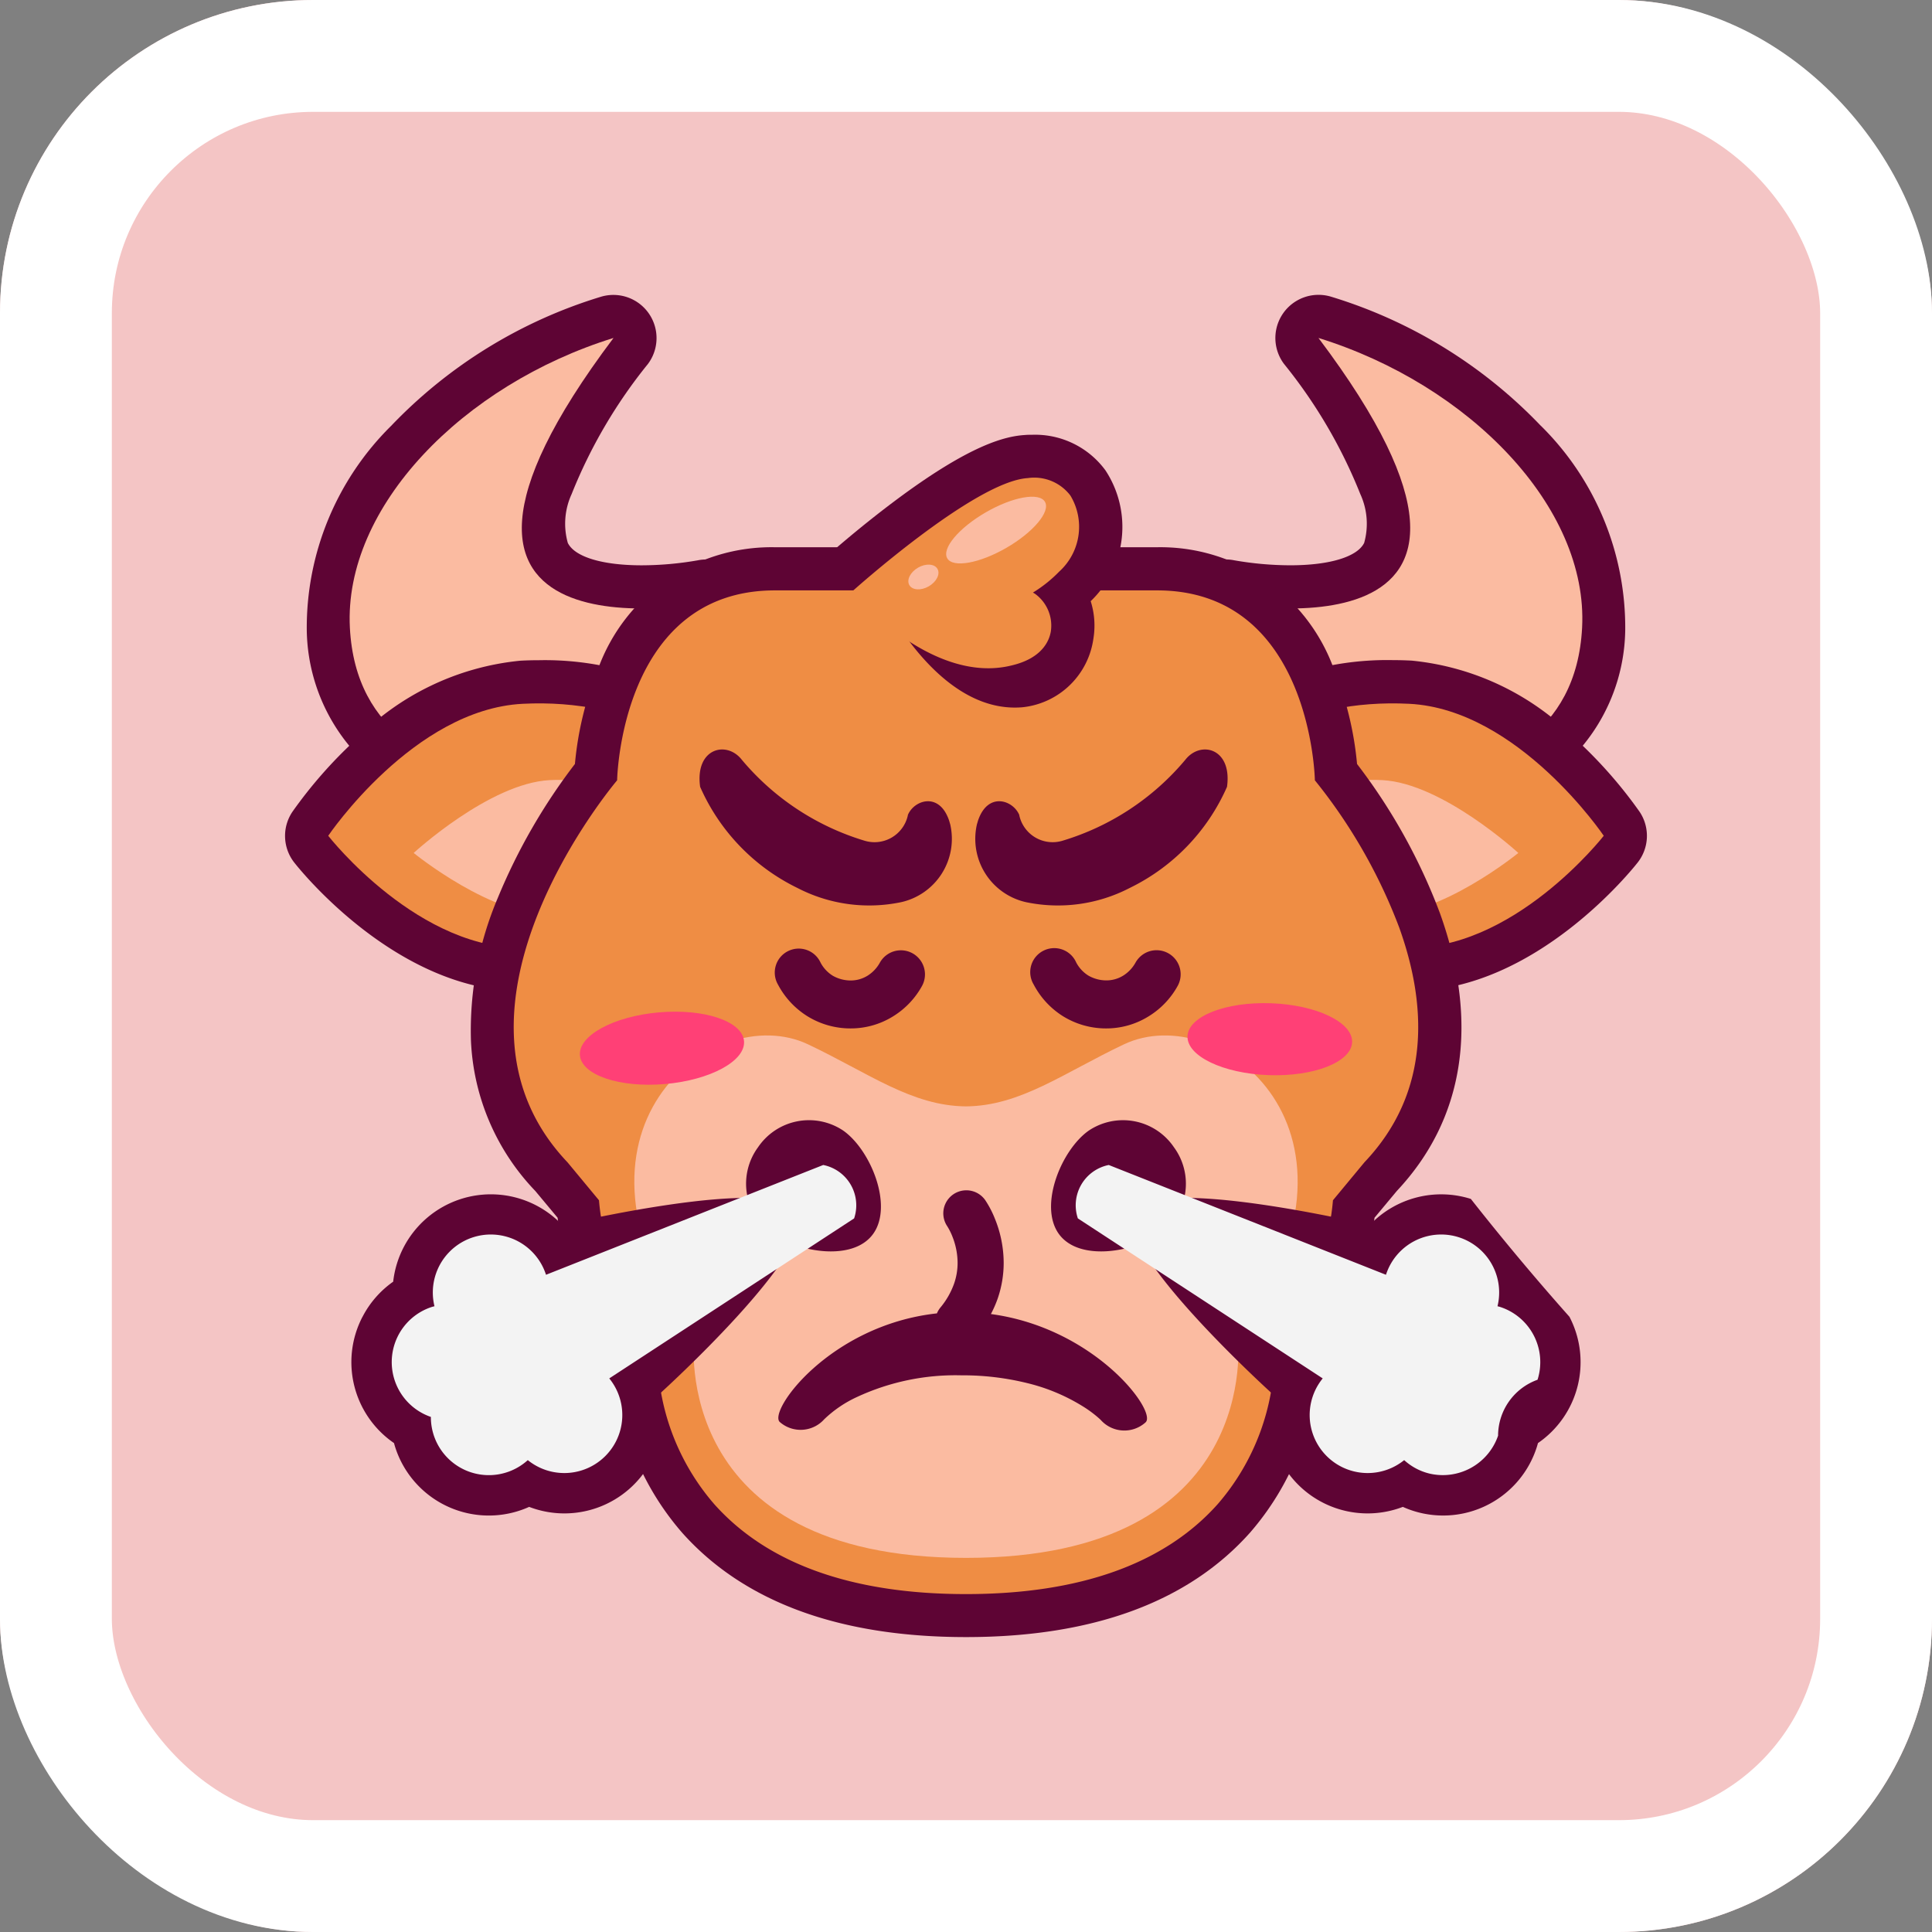 <svg xmlns="http://www.w3.org/2000/svg" width="86.369" height="86.369" viewBox="0 0 86.369 86.369">
  <rect x="0" y="0" width="86.369" height="86.369" fill="#808080" stroke="none"/>
  <g id="Group_1111561" data-name="Group 1111561" transform="translate(11680.5 11902.35)">
    <g id="Group_1099347" data-name="Group 1099347" transform="translate(-11585.5 -12119)">
      <g id="Group_1099341" data-name="Group 1099341" transform="translate(-95 216.65)">
        <g id="Rectangle_402588" data-name="Rectangle 402588" transform="translate(0 0)" fill="#f4c5c5" stroke="#fff" stroke-width="5">
          <rect width="86.369" height="86.369" rx="14" stroke="none"/>
          <rect x="2.5" y="2.5" width="81.369" height="81.369" rx="11.5" fill="none"/>
        </g>
      </g>
      <g id="Group_1111569" data-name="Group 1111569" transform="translate(-82.257 229.829)">
        <path id="Path_900425" data-name="Path 900425" d="M319.054,5.853A21.7,21.7,0,0,0,309.688.087a1.93,1.93,0,0,0-2.114,3,22.465,22.465,0,0,1,3.412,5.819,3.172,3.172,0,0,1,.173,2.186c-.312.625-1.548,1-3.307,1a14.722,14.722,0,0,1-2.508-.224,1.93,1.93,0,0,0-1.882.683,6.828,6.828,0,0,0-1.663,5.328,8.1,8.1,0,0,0,3.212,5.059,1.932,1.932,0,0,0,.7.307,27.621,27.621,0,0,0,5.347.529,15.466,15.466,0,0,0,7.283-1.527,8.3,8.3,0,0,0,4.489-7.264,12.678,12.678,0,0,0-3.775-9.132Z" transform="translate(-262.918)" fill="#5e0434"/>
        <path id="Path_900426" data-name="Path 900426" d="M25.323,11.832a1.927,1.927,0,0,0-.378.037,14.711,14.711,0,0,1-2.508.224c-1.759,0-2.995-.373-3.307-1A3.172,3.172,0,0,1,19.3,8.91a22.47,22.47,0,0,1,3.412-5.819,1.93,1.93,0,0,0-2.114-3,21.7,21.7,0,0,0-9.366,5.767A12.677,12.677,0,0,0,7.46,14.985a8.3,8.3,0,0,0,4.489,7.264,15.467,15.467,0,0,0,7.283,1.527,27.623,27.623,0,0,0,5.347-.529,1.932,1.932,0,0,0,.7-.307,8.1,8.1,0,0,0,3.212-5.059,6.828,6.828,0,0,0-1.663-5.328,1.93,1.93,0,0,0-1.5-.72Z" transform="translate(-6.489 0)" fill="#5e0434"/>
        <path id="Path_900427" data-name="Path 900427" d="M318.026,26.833S333.4,29.9,322.176,15c6.735,2.089,12.068,7.558,11.786,12.954-.5,9.6-14.779,6.477-14.779,6.477S314.542,31.165,318.026,26.833Z" transform="translate(-275.978 -13.071)" fill="#fbbba1"/>
        <path id="Path_900428" data-name="Path 900428" d="M38.391,26.833S23.02,29.9,34.241,15c-6.735,2.089-12.068,7.558-11.786,12.954.5,9.6,14.779,6.477,14.779,6.477S41.875,31.165,38.391,26.833Z" transform="translate(-19.557 -13.071)" fill="#fbbba1"/>
        <path id="Path_900429" data-name="Path 900429" d="M327.089,133.733a20.3,20.3,0,0,0-2.807-3.2,11.917,11.917,0,0,0-7.387-3.556c-.28-.014-.563-.022-.841-.022a13.274,13.274,0,0,0-6.788,1.717,6.3,6.3,0,0,0-3.37,5.182c-.055,2.136,1.129,4.137,3.333,5.634a14.238,14.238,0,0,0,7.19,2.247c.144.007.291.011.437.011,5.606,0,9.972-5.516,10.155-5.751A1.93,1.93,0,0,0,327.089,133.733Z" transform="translate(-266.536 -110.624)" fill="#5e0434"/>
        <path id="Path_900430" data-name="Path 900430" d="M18.152,128.676a13.274,13.274,0,0,0-6.788-1.717c-.278,0-.562.007-.842.022a11.917,11.917,0,0,0-7.387,3.556,20.279,20.279,0,0,0-2.807,3.2A1.93,1.93,0,0,0,.408,136c.183.235,4.55,5.751,10.155,5.751.145,0,.292,0,.437-.011a14.238,14.238,0,0,0,7.19-2.247c2.2-1.5,3.388-3.5,3.333-5.634A6.3,6.3,0,0,0,18.152,128.676Z" transform="translate(0 -110.624)" fill="#5e0434"/>
        <path id="Path_900431" data-name="Path 900431" d="M329.866,141.977c4.878.249,8.692,5.9,8.692,5.9s-4.093,5.249-8.972,5-8.769-2.893-8.692-5.9S324.989,141.727,329.866,141.977Z" transform="translate(-279.606 -123.693)" fill="#ef8d44"/>
        <path id="Path_900432" data-name="Path 900432" d="M347.74,168.553c2.69.137,6.08,3.256,6.08,3.256s-3.544,2.894-6.234,2.757-4.835-1.6-4.793-3.256S345.051,168.415,347.74,168.553Z" transform="translate(-298.687 -146.857)" fill="#fbbba1"/>
        <path id="Path_900433" data-name="Path 900433" d="M23.692,141.977c-4.878.249-8.692,5.9-8.692,5.9s4.093,5.249,8.971,5,8.77-2.893,8.692-5.9S28.569,141.727,23.692,141.977Z" transform="translate(-13.07 -123.693)" fill="#ef8d44"/>
        <path id="Path_900434" data-name="Path 900434" d="M50.771,168.553c-2.69.137-6.08,3.256-6.08,3.256s3.544,2.894,6.234,2.757,4.836-1.6,4.793-3.256S53.46,168.415,50.771,168.553Z" transform="translate(-38.941 -146.857)" fill="#fbbba1"/>
        <path id="Path_900435" data-name="Path 900435" d="M107.807,104.111c-.009-.026-.019-.052-.029-.078a25.908,25.908,0,0,0-3.691-6.631,14.8,14.8,0,0,0-1.044-4.268,8.247,8.247,0,0,0-7.9-5.422H78.062a8.247,8.247,0,0,0-7.9,5.422A14.8,14.8,0,0,0,69.123,97.4a26.32,26.32,0,0,0-3.449,5.99,15.167,15.167,0,0,0-1.2,6.362,10.342,10.342,0,0,0,2.873,6.733l1,1.2c.006.041.011.082.017.123a16.169,16.169,0,0,0,2.536,6.374,12.332,12.332,0,0,0,3.014,7.583c2.762,3.1,7.033,4.668,12.694,4.668s9.933-1.57,12.694-4.668a12.331,12.331,0,0,0,3.014-7.583,16.171,16.171,0,0,0,2.536-6.374c.006-.041.012-.082.017-.123l1-1.2C108.879,113.28,109.55,109,107.807,104.111Z" transform="translate(-56.164 -76.427)" fill="#5e0434"/>
        <path id="Path_900436" data-name="Path 900436" d="M119.059,117.83v0a23.927,23.927,0,0,0-3.788-6.628s-.143-8.491-7.054-8.491H91.132c-6.91,0-7.054,8.491-7.054,8.491s-8.708,10.244-2.22,17.074l1.409,1.7c.017.209.041.419.072.63a14.62,14.62,0,0,0,2.543,6.053,10.388,10.388,0,0,0,2.537,6.9c2.38,2.669,6.166,4.022,11.254,4.022s8.874-1.353,11.254-4.022a10.387,10.387,0,0,0,2.537-6.9,14.622,14.622,0,0,0,2.543-6.053q.046-.317.072-.631l1.409-1.7c3.041-3.2,2.743-7.153,1.569-10.448Z" transform="translate(-69.233 -89.497)" fill="#ef8d44"/>
        <path id="Path_900437" data-name="Path 900437" d="M143.24,257.737c-2.718,1.29-4.63,2.753-7.06,2.773-2.431-.02-4.342-1.484-7.06-2.773-4.261-2.022-11.812,3.862-5.093,13.172,0,0-1.125,9.785,12.154,9.785s12.154-9.785,12.154-9.785C155.052,261.6,147.5,255.715,143.24,257.737Z" transform="translate(-105.739 -224.229)" fill="#fbbba1"/>
        <path id="Path_900438" data-name="Path 900438" d="M271.643,287.97a2.749,2.749,0,0,1-.583,3.842c-1.214.858-3.678,1.284-4.571.02s.123-3.739,1.338-4.6A2.749,2.749,0,0,1,271.643,287.97Z" transform="translate(-231.906 -249.862)" fill="#5e0434"/>
        <path id="Path_900439" data-name="Path 900439" d="M160.751,287.97a2.749,2.749,0,0,0,.583,3.842c1.215.858,3.678,1.284,4.571.02s-.123-3.739-1.337-4.6A2.749,2.749,0,0,0,160.751,287.97Z" transform="translate(-139.606 -249.862)" fill="#5e0434"/>
        <path id="Path_900440" data-name="Path 900440" d="M317.289,246.113c2.033.073,3.654.853,3.622,1.74s-1.705,1.547-3.738,1.473-3.654-.852-3.621-1.74S315.257,246.039,317.289,246.113Z" transform="translate(-273.208 -214.442)" fill="#ff4076"/>
        <path id="Path_900441" data-name="Path 900441" d="M109.773,250.386c.077.885-1.5,1.745-3.528,1.922s-3.73-.4-3.808-1.281,1.5-1.745,3.528-1.922S109.7,249.5,109.773,250.386Z" transform="translate(-89.255 -217.026)" fill="#ff4076"/>
        <path id="Path_900442" data-name="Path 900442" d="M195.427,50.224a3.9,3.9,0,0,0-3.272-1.593h0c-.105,0-.214,0-.321.01-.884.055-2.452.421-5.845,2.963-1.711,1.282-3.1,2.528-3.159,2.58a3.49,3.49,0,0,0-.639,1.368l3.049-.017s2.53,5.61,6.471,5.278a3.577,3.577,0,0,0,3.174-3.055,3.623,3.623,0,0,0-.119-1.688A4.6,4.6,0,0,0,195.427,50.224Z" transform="translate(-158.75 -42.374)" fill="#5e0434"/>
        <path id="Path_900443" data-name="Path 900443" d="M197.176,68.69s5.46-4.906,7.832-5.052a2.028,2.028,0,0,1,1.906.78,2.7,2.7,0,0,1-.5,3.4,5.978,5.978,0,0,1-1.173.937l.091.055a1.752,1.752,0,0,1,.707,1.689c-.074.427-.4,1.191-1.732,1.509C200.687,72.925,197.121,68.733,197.176,68.69Z" transform="translate(-171.806 -55.444)" fill="#ef8d44"/>
        <path id="Path_900444" data-name="Path 900444" d="M234.125,70.383c.253.439-.519,1.359-1.726,2.056s-2.39.906-2.643.467.519-1.359,1.726-2.056S233.872,69.944,234.125,70.383Z" transform="translate(-200.153 -61.127)" fill="#fbbba1"/>
        <path id="Path_900445" data-name="Path 900445" d="M217.875,93.942c.133.23-.041.579-.388.78s-.736.176-.869-.054.041-.579.388-.78.736-.176.869.054Z" transform="translate(-188.709 -81.69)" fill="#fbbba1"/>
        <path id="Path_900446" data-name="Path 900446" d="M313.859,318.018a114.654,114.654,0,0,1-4.41-5.271,4.4,4.4,0,0,0-4.518,1.167s-9.519-2.26-10.528-.609,6.149,8.132,6.149,8.132a4.392,4.392,0,0,0,5.857,5.077,4.394,4.394,0,0,0,5.992-2.684q.026-.084.049-.168a4.387,4.387,0,0,0,1.409-5.643Z" transform="translate(-256.439 -272.329)" fill="#5e0434"/>
        <path id="Path_900447" data-name="Path 900447" d="M293.649,308.694c-.033-.01-.066-.017-.1-.026a2.592,2.592,0,0,0-4.986-1.407l-12.393-4.908a1.838,1.838,0,0,0-1.381,2.388l10.946,7.153a2.593,2.593,0,0,0,3.642,3.653,2.576,2.576,0,0,0,1.125.6,2.614,2.614,0,0,0,3.073-1.693,2.66,2.66,0,0,1,1.764-2.5A2.594,2.594,0,0,0,293.649,308.694Z" transform="translate(-239.347 -263.452)" fill="#f3f3f3"/>
        <path id="Path_900448" data-name="Path 900448" d="M23.544,318.018a4.374,4.374,0,0,1,1.371-1.571,4.394,4.394,0,0,1,7.557-2.533s9.519-2.26,10.528-.609-6.149,8.132-6.149,8.132a4.392,4.392,0,0,1-5.857,5.077A4.394,4.394,0,0,1,25,323.829q-.026-.084-.049-.168a4.387,4.387,0,0,1-1.409-5.643Z" transform="translate(-20.081 -272.329)" fill="#5e0434"/>
        <path id="Path_900449" data-name="Path 900449" d="M38.87,308.694c.033-.01.066-.017.1-.026a2.592,2.592,0,0,1,4.986-1.407l12.393-4.908a1.838,1.838,0,0,1,1.381,2.388l-10.946,7.153a2.593,2.593,0,0,1-3.642,3.653,2.592,2.592,0,0,1-4.333-1.931,2.592,2.592,0,0,1,.062-4.923Z" transform="translate(-32.29 -263.452)" fill="#f3f3f3"/>
        <g id="Group_1111568" data-name="Group 1111568" transform="translate(18.53 20.326)">
          <path id="Path_900450" data-name="Path 900450" d="M260.581,230.456A3.654,3.654,0,0,0,262.5,231a3.581,3.581,0,0,0,1.89-.53,3.679,3.679,0,0,0,1.317-1.374,1.076,1.076,0,1,0-1.89-1.031,1.6,1.6,0,0,1-.544.573,1.429,1.429,0,0,1-.773.215,1.619,1.619,0,0,1-.787-.215,1.534,1.534,0,0,1-.544-.587,1.073,1.073,0,1,0-1.9.988A3.7,3.7,0,0,0,260.581,230.456Z" transform="translate(-244.331 -218.53)" fill="#5e0434"/>
          <path id="Path_900451" data-name="Path 900451" d="M171.778,230.456A3.653,3.653,0,0,0,173.7,231a3.58,3.58,0,0,0,1.89-.53A3.681,3.681,0,0,0,176.9,229.1a1.076,1.076,0,1,0-1.89-1.031,1.6,1.6,0,0,1-.544.573,1.429,1.429,0,0,1-.773.215,1.619,1.619,0,0,1-.787-.215,1.535,1.535,0,0,1-.544-.587,1.072,1.072,0,1,0-1.9.988A3.7,3.7,0,0,0,171.778,230.456Z" transform="translate(-166.954 -218.53)" fill="#5e0434"/>
          <path id="Path_900452" data-name="Path 900452" d="M249.148,158.434a11.475,11.475,0,0,1-5.478,3.618,1.526,1.526,0,0,1-1.946-1.126v-.017c-.273-.666-1.4-1.058-1.843.239-.017.051-.034.12-.051.171a2.9,2.9,0,0,0,2.185,3.482,6.968,6.968,0,0,0,4.642-.632,9.1,9.1,0,0,0,4.352-4.523C251.247,157.922,249.83,157.563,249.148,158.434Z" transform="translate(-227.429 -157.977)" fill="#5e0434"/>
          <path id="Path_900453" data-name="Path 900453" d="M145.909,158.434a11.477,11.477,0,0,0,5.478,3.618,1.526,1.526,0,0,0,1.946-1.126v-.017c.273-.666,1.4-1.058,1.843.239.017.051.034.12.051.171a2.9,2.9,0,0,1-2.185,3.482,6.969,6.969,0,0,1-4.642-.632,9.1,9.1,0,0,1-4.352-4.523C143.81,157.922,145.227,157.563,145.909,158.434Z" transform="translate(-144.022 -157.977)" fill="#5e0434"/>
          <path id="Path_900454" data-name="Path 900454" d="M180.9,316.705a5.147,5.147,0,0,0,.3-.684,4.888,4.888,0,0,0,.271-1.607,5.267,5.267,0,0,0-.394-1.975,4.472,4.472,0,0,0-.425-.818,1.029,1.029,0,0,0-1.7,1.164h0a2.772,2.772,0,0,1,.239.487,3.2,3.2,0,0,1,.22,1.143,2.828,2.828,0,0,1-.158.933,3.515,3.515,0,0,1-.614,1.07,1.031,1.031,0,0,0-.153.257c-4.793.526-7.569,4.383-7.02,4.86a1.415,1.415,0,0,0,1.985-.129h0a5.331,5.331,0,0,1,1.477-1,10.448,10.448,0,0,1,4.645-.962,12,12,0,0,1,2.931.343,8.5,8.5,0,0,1,2.612,1.111,5.312,5.312,0,0,1,.578.435c.058.051.1.088.117.108l.016.017h0a1.415,1.415,0,0,0,1.987.089c.531-.48-2.25-4.216-6.913-4.842Z" transform="translate(-167.875 -291.466)" fill="#5e0434"/>
        </g>
      </g>
    </g>
  </g>
</svg>
